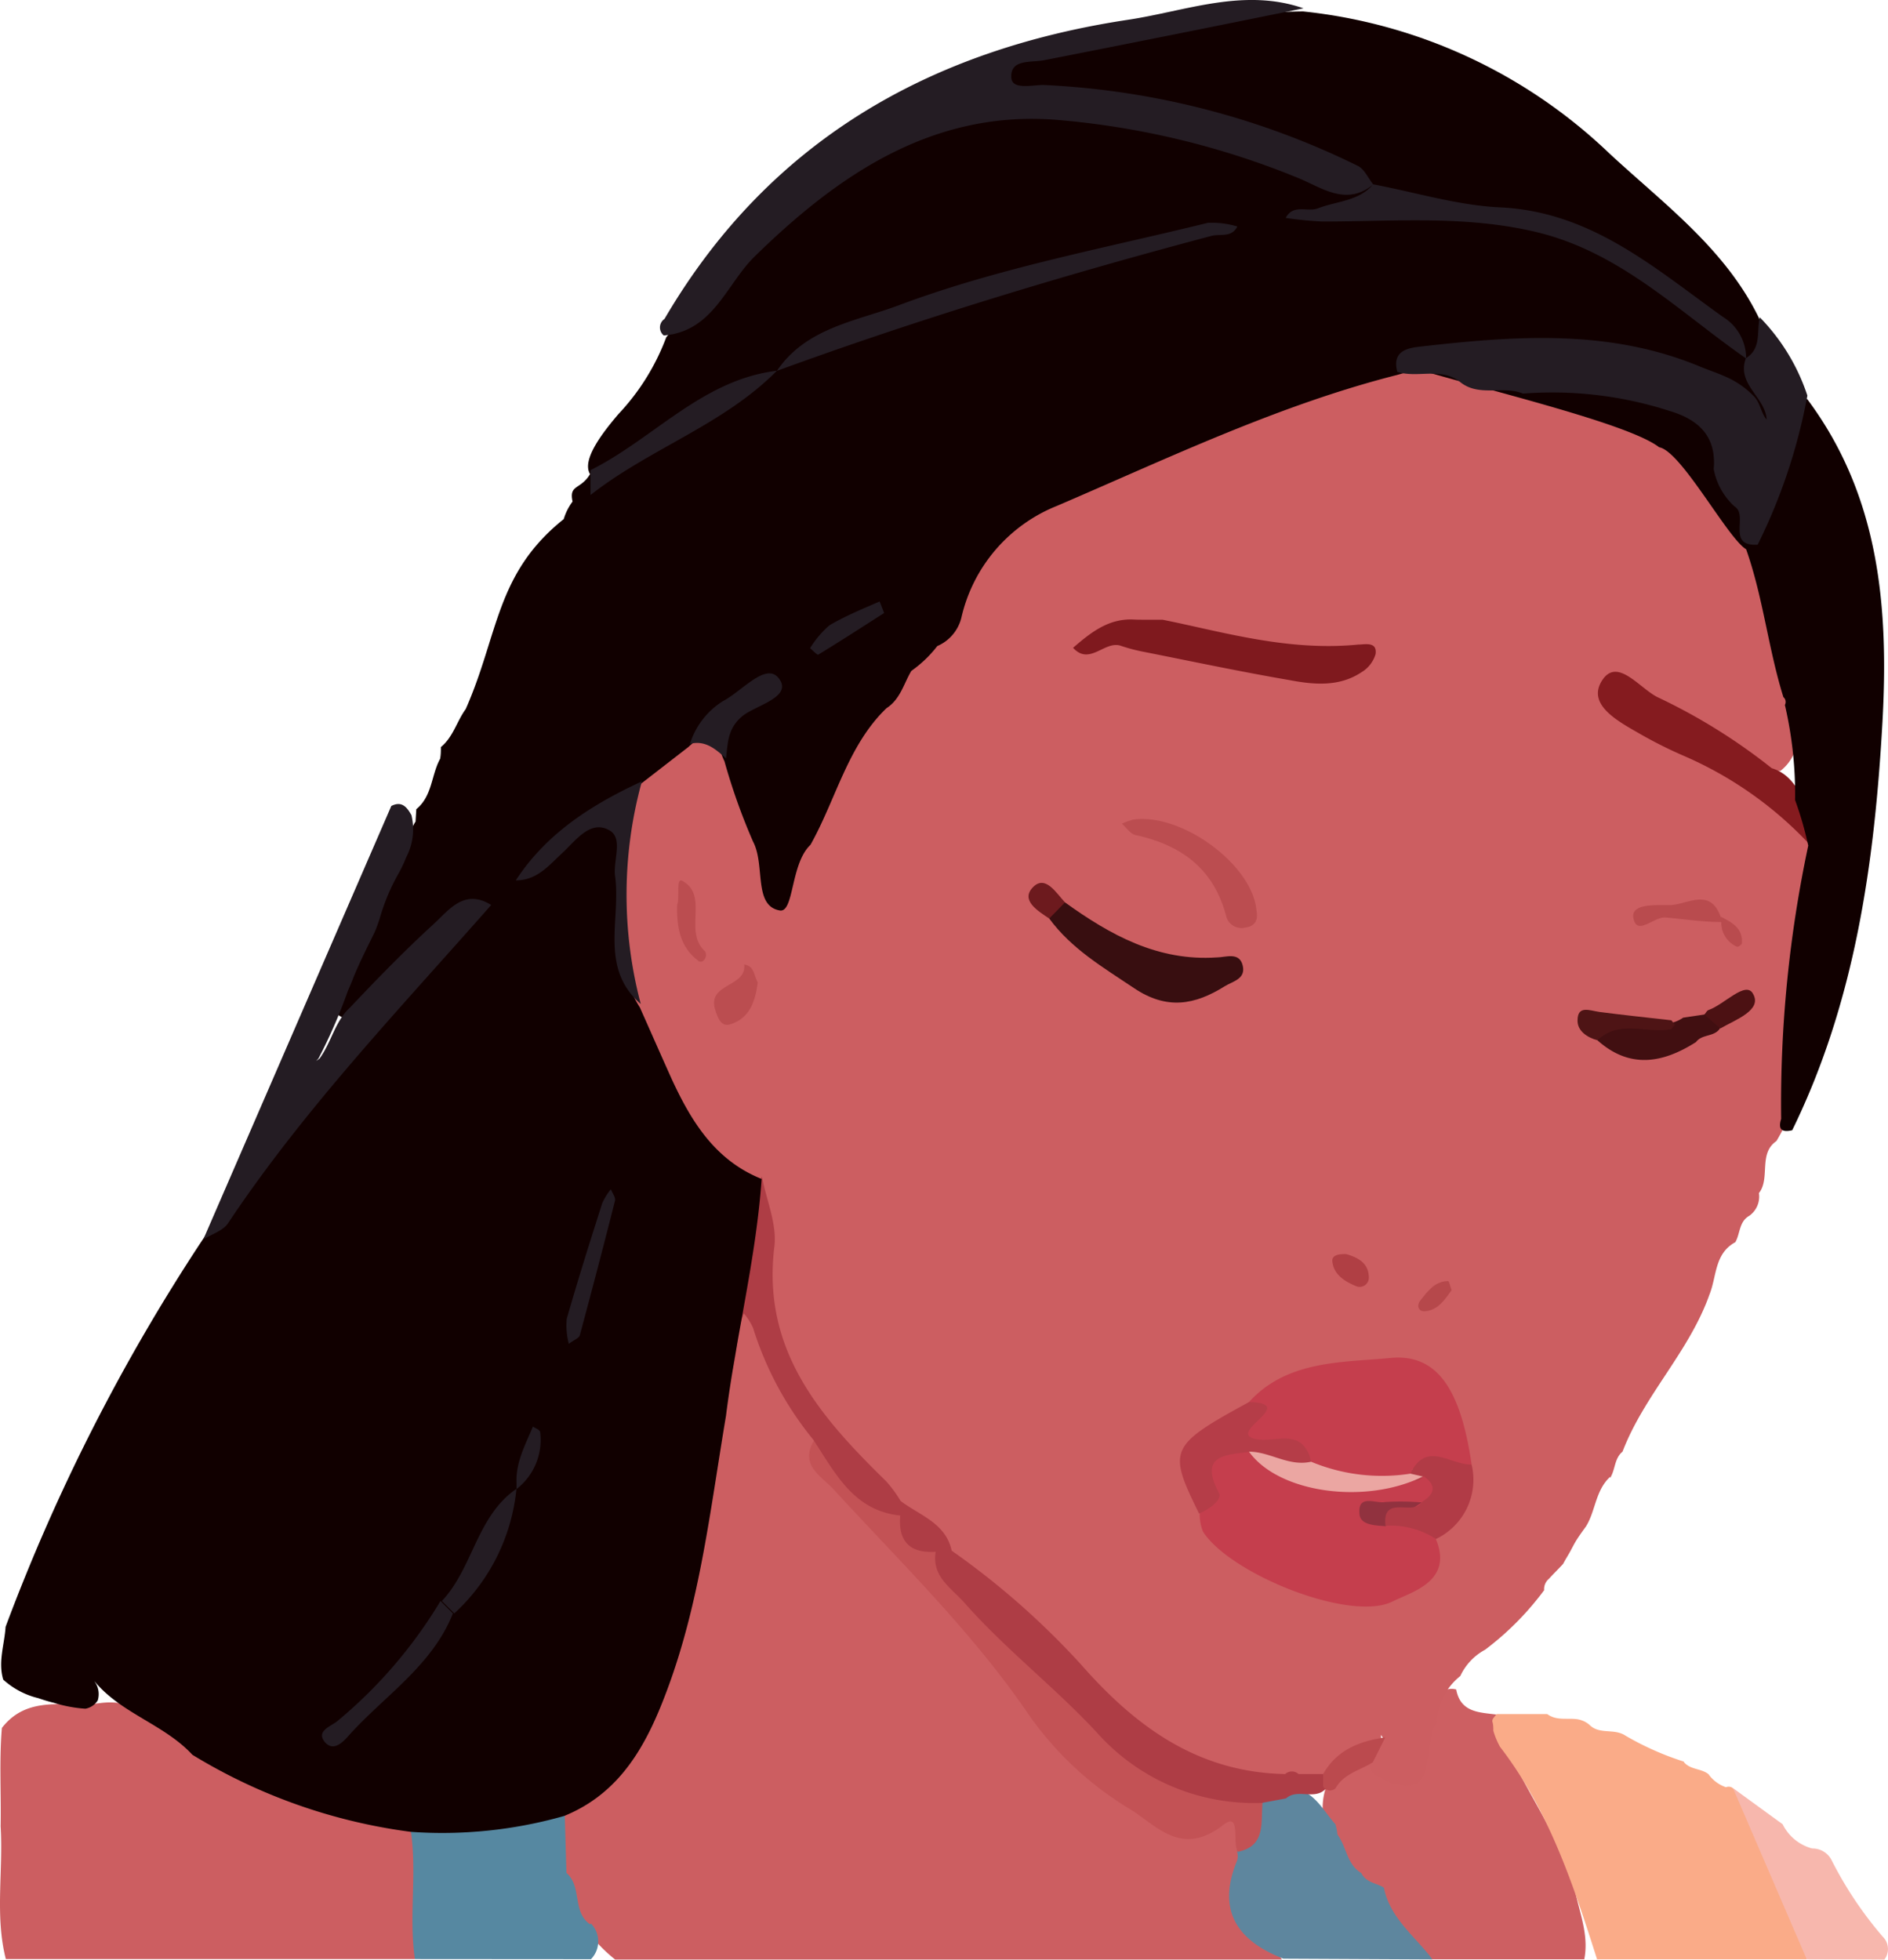 <svg xmlns="http://www.w3.org/2000/svg" viewBox="0 0 151.98 157.74"><defs></defs><title>full_4</title><g id="poca"><g id="_4" data-name="4"><path id="shoulder_left" d="M120.46,138a5,5,0,0,1,.13.77c1.59,4.83,5.1,8.77,6.29,13.83.4,1.71,1,3.32.65,5.1H115.31c-2.37-.59-3.64-2.33-4.56-4.41a8,8,0,0,0-1.35-2,5.66,5.66,0,0,1-.69-1,28.14,28.14,0,0,0-1.75-2.6,5.65,5.65,0,0,1-.42-1.3,5.29,5.29,0,0,1,.3-2.81c.87-1.33,1.94-2.23,3.67-1.75,1.5,1,3.06,2.4,3.48-.9.14-1.13.44-2.24.67-3.35.88-.49,1.18-1.92,2.56-1.6C117.57,137.84,119.07,137.82,120.46,138Z" fill="#cd5f62"/><path id="shirt_dark_left" d="M145.44,157.7l-16.88,0c-1.91-6-3.88-12-7.81-17.1a6.15,6.15,0,0,1-.54-1.3c0-.23,0-.47-.07-.71s.21-.42.32-.63h4.09c.69.52,1.51.33,2.28.4a2,2,0,0,1,1.1.45c.81.84,2,.27,2.92.89a23.35,23.35,0,0,0,4.74,2.1l-.06,0c.53.68,1.48.51,2.07,1.06l-.07-.06a2.84,2.84,0,0,0,1.41,1.05.54.54,0,0,1,.56.08A20.31,20.31,0,0,1,145.44,157.7Z" fill="#faab88"/><path id="shirt_light_left" d="M145.44,157.7l-5.94-13.78,4,2.91a3.72,3.72,0,0,0,2.38,1.95,1.72,1.72,0,0,1,1.59,1,30.55,30.55,0,0,0,4.09,6.1l0,0a1.39,1.39,0,0,1,.13,1.84Z" fill="#f7b7ad"/><path id="shoulder_right" d="M15.53,139.85a67.45,67.45,0,0,0,17.33,6.42c2.78,3.68,2.25,7.52.54,11.41l-32.93,0C-.42,154.2.27,150.6.05,147c.05-2.64-.12-5.28.1-7.92,2.11-2.73,5.2-1.63,7.9-2C11,136.67,13.15,138.63,15.53,139.85Z" fill="#cc5e61"/><path id="neck" d="M99.57,151.2c.2-.43.41-.86.64-1.28a5.92,5.92,0,0,0,.27-1.38c-.13-1.53-.22-3.33-2.46-2.63-3.58,1.1-5.79-.85-8.35-2.87-6.8-5.37-10.76-13.18-17-19.09-2.66-2.54-6-4.81-6.91-8.83-1.18-3-3.84-5.32-4.37-8.7-.13-.81-.59-1.71-1.52-1.57s-.68,1.26-.92,2c-.76,2.27-.56,4.77-1.62,7-.65,3.54-1.17,7.1-2,10.61-1.75,7.62-2.5,15.77-10,20.64-1.32,1.48-1.18,3.2-.77,4.95.59,1.45,1.72,2.64,2.06,4.21a5.38,5.38,0,0,0,.66,1.14,12.31,12.31,0,0,0,2.24,2.32h45l8.68,0C101.73,155.65,99.89,153.78,99.57,151.2Z" fill="#cc5e61"/><path id="necklace_left" d="M111.4,151.93c.49,2.48,2.52,3.91,3.91,5.78l-12-.06c-3.73-1.45-5.38-3.89-3.73-7.89a1.21,1.21,0,0,0,0-.73c1.34-1.21.56-3.27,1.84-4.51a3.33,3.33,0,0,1,2.08-.59c2.14-.13,2.89,1.67,4,2.9a4.68,4.68,0,0,1,.16.83c.75,1,.75,2.39,1.92,3.1h0C110,151.56,110.8,151.55,111.4,151.93Z" fill="#5e869e"/><path id="necklace_right" d="M33.4,157.68c-.56-3.78.34-7.64-.54-11.41l12.57-1.21c.06,1.9.11,3.79.17,5.69,1.27,1.09.44,3.13,1.9,4.13l.07-.06a2.05,2.05,0,0,1,0,2.87Z" fill="#5688a1"/><path id="face" d="M137.61,104.19c-1.63,4.61-5.26,8.1-7,12.65-.67.55-.57,1.45-1,2.12v-.09c-1.19,1.09-1.17,2.77-1.95,4-.24.33-.48.66-.7,1s-.38.67-.56,1-.39.65-.57,1c-.37.41-.77.79-1.14,1.2a1.08,1.08,0,0,0-.39.92,23.44,23.44,0,0,1-4.75,4.79,4.62,4.62,0,0,0-2,2.12v0a5.08,5.08,0,0,0-1.91,3.78c-1.22,1.92.34,7.21-5,4.14a1.65,1.65,0,0,1-.13-2.2,10.72,10.72,0,0,0,.84-.67c-.34-.57.26.2-.18-.3,0,0,0,0,0,0,0,.23,0,.35.09.35a9.15,9.15,0,0,1-1,.67,14.19,14.19,0,0,1-3.57,2.64,2.9,2.9,0,0,1-2,0,1,1,0,0,0-1.8,0,15.57,15.57,0,0,1-13.4-5.3c-4.21-4.5-9-8.38-13.43-12.67-1.29-1.64-3.06-2.79-4.56-4.22-1.18-1.14-2.38-2.27-3.46-3.5-4-4.48-7.51-9.09-7-15.66A13,13,0,0,0,60,95.76c-5.55-3.7-7.72-9.52-9.77-15.43-1.4-5.69-1.84-11.36.26-17a8.3,8.3,0,0,1,4.91-4.07A3.61,3.61,0,0,1,59,60.46a34.43,34.43,0,0,1,3.51,8.48c.22.7,0,1.45.16,2.17a6,6,0,0,1,.77-2.29,7.9,7.9,0,0,1,1.14-1.56c2.69-2.86,3.75-6.66,5.72-9.93a8,8,0,0,1,.88-1,7.14,7.14,0,0,0,1.52-1.89,5.89,5.89,0,0,1,.67-1,20.06,20.06,0,0,0,1.57-1.62c.23-.31.48-.59.73-.88a7,7,0,0,0,1.13-2.81,13.56,13.56,0,0,1,8-8.93c9.08-4.07,18.06-8.37,27.82-10.62a8.92,8.92,0,0,1,5.16.84c5,2.44,10.46,3.53,15.53,5.74,1.68,1.73,4.37,2.3,5.46,4.71,0,.48-.16.76-.67.77a1.37,1.37,0,0,0,1.21-.17l.59.31a3.91,3.91,0,0,1,.64,1.21c1.42,4.53,2.08,9.26,3.78,13.71a7.25,7.25,0,0,1,.36,1.46c.11,1.79.27,3.59-1.36,4.89-4.32,0-6.85-3.7-10.53-5-.46-.16-1.25-.68-1.29-.58-.37.86.51,1,1,1.32,2.25,1.43,4.81,2.32,7,3.76,2.9,1.86,6.14,3.5,7,7.39-.79,6.67-1.43,13.35-2.09,20A19.53,19.53,0,0,1,143,91.84c-1.48,1-.47,3-1.41,4.19a1.9,1.9,0,0,1-.78,1.83c-.83.47-.72,1.43-1.12,2.12l0,0C138,100.9,138.2,102.73,137.61,104.19Z" fill="#cc5e61"/><path id="neck_shadow" d="M72.51,121.87a6.8,6.8,0,0,0,3,3c6.24,6.4,12.06,13.23,19.83,18,2,1.23,4.73.06,6.29,2.24-.15,1.58.29,3.48-2,3.94-.43-.77.27-3.28-1.17-2.16-3.46,2.69-5.45-.1-7.7-1.4a26.85,26.85,0,0,1-8.27-7.95c-4.49-6.45-10.06-11.86-15.31-17.58-1-1.14-2.91-2-1.61-4.08Z" fill="#c35255"/><path id="jawline" d="M106.53,142.79h-2a.8.8,0,0,0-1.08,0c-7-.14-12-3.77-16.45-8.84a63.3,63.3,0,0,0-10.39-9.14c-.49-2.24-2.59-2.84-4.11-4a10.35,10.35,0,0,0-1.17-1.59c-5.3-5.18-10-10.54-9-18.84.24-1.83-.64-3.79-1-5.69-2.52,6.13-3.45,12.6-4,19.15,1.59-2,1.86-4.41,2.14-6.82a7,7,0,0,1,.41-1.3,4.73,4.73,0,0,1,.74,1.16,26.77,26.77,0,0,0,4.85,9c1.77,2.69,3.25,5.72,7,6.1-.19,2.1.79,3.05,2.85,2.92-.33,2,1.25,2.9,2.32,4.11,3.3,3.74,7.26,6.78,10.65,10.43a16.91,16.91,0,0,0,13.29,5.67l1.94-.36c.92-.82,2.25.15,3.16-.73.06,0,.1-.15.13-.43A1,1,0,0,0,106.53,142.79Z" fill="#ae3d45"/><path id="chin" d="M106.51,143.79c0-.33,0-.66,0-1,1.1-1.95,2.93-2.65,5-2.95l0,0-1,2c-1,.64-2.34.91-3,2.09A.64.64,0,0,1,106.51,143.79Z" fill="#bb4a4e"/><path id="lips" d="M118.46,117.87c-.87-6-2.74-8.94-6.54-8.57s-8.3.15-11.38,3.55c-.89,1.48-1.47,2.86-.09,3.6-4.58-1.09-3.61,2.69-3.88,5.38a3.9,3.9,0,0,0,.27,1.45c2.19,3.41,11.89,7.33,15.28,5.61,1.55-.78,4.87-1.61,3.47-5a2.8,2.8,0,0,0-2.51-2l0,0s0-.06-.2,0c-.63.21-.27-.1.39-.16a3.91,3.91,0,0,0,2.1-.68c1-1.23.81-2.17-.72-2.75l-1,0C115,117.59,117.07,119,118.46,117.87Z" fill="#c53e4d"/><path id="lips_shadow3" d="M114.45,120.93l-2.92,1.91c-.83-.06-2-.09-2.09-.94-.19-1.69,1.3-.87,2-1A19.5,19.5,0,0,1,114.45,120.93Z" fill="#91323f"/><path id="lips_shadow_bottom" d="M113.54,118.61c1.26-2.7,3.25-.66,4.92-.74a5.28,5.28,0,0,1-2.87,6,6.62,6.62,0,0,0-4.06-1.06c-.3-2.58,2.29-.75,2.92-1.91,1-.63,1.27-1.31.14-2.09C114.12,119.36,113.76,119.29,113.54,118.61Z" fill="#b13b46"/><path id="lips_shadow_top" d="M100.54,112.85c4.14.1-2.12,2.55.68,3,1.46.24,3.38-.85,4.21,1.35a3.94,3.94,0,0,1,.1.47c-1.94,1.51-3.43.28-5-.81-2,.25-4,.31-2.41,3.3.3.55-.8,1.33-1.6,1.66C94,116.68,94.09,116.37,100.54,112.85Z" fill="#b53d48"/><path id="teeth" d="M113.54,118.61l1,.23c-4.66,2.3-11.63,1.32-14-2,1.7,0,3.19,1.22,5,.81A14.83,14.83,0,0,0,113.54,118.61Z" fill="#eba6a2"/><path id="nostril_left" d="M116.85,103.84c-.55.77-1.09,1.6-2.11,1.7-.57.06-.74-.46-.39-.89.58-.72,1.15-1.53,2.22-1.54C116.66,103.11,116.75,103.58,116.85,103.84Z" fill="#b6484b"/><path id="nostril_right" d="M108.37,100.94c.92.27,1.81.7,1.82,1.89a.74.74,0,0,1-1,.7c-.9-.37-1.82-.9-1.94-2C107.19,101,107.82,100.92,108.37,100.94Z" fill="#b03f44"/><path id="eye_left" d="M136.53,83.87c-2.67,1.7-5.33,2.19-7.94-.14,1-2.74,3.32-.72,4.9-1.36a2.77,2.77,0,0,0,2-.46l1.68-.25c1.11-.42,1.42.1,1.28,1.12l0,0C138,83.47,137,83.22,136.53,83.87Z" fill="#410f11"/><path id="eye_lashes_left" d="M138.48,82.78l-1.28-1.12c.11-.12.19-.31.32-.36,1.28-.44,3-2.39,3.59-1.32C141.89,81.31,139.7,82.07,138.48,82.78Z" fill="#4c1113"/><path id="eye_line_top_left" d="M134.53,82.84c-2,.38-4.17-.81-5.94.89-.85-.23-1.62-.77-1.6-1.6,0-1.26,1-.78,1.77-.68,1.92.25,3.85.45,5.78.67l.29.36Z" fill="#4e1415"/><path id="eye_lid_top_left" d="M138.53,73.85c-.86-2.5-2.72-1-4.16-1-1.11,0-3.07-.12-2.89,1,.25,1.57,1.67-.11,2.61,0,1.45.12,3,.37,4.47.36a2.1,2.1,0,0,0,1.29,2c.08,0,.36-.18.37-.29.09-1.21-.8-1.68-1.69-2.13Z" fill="#b94b4e"/><path id="brow_left" d="M145.44,64.84a2.52,2.52,0,0,1,.11,3,30.3,30.3,0,0,0-10-7A35.34,35.34,0,0,1,132,59.06c-1.74-1-4.27-2.33-3.05-4.27s3,.58,4.47,1.32a46.81,46.81,0,0,1,9.2,5.72C144.13,62.28,144.76,63.58,145.44,64.84Z" fill="#851b1f"/><path id="eye_right" d="M85.73,72.63c3.65,2.63,7.48,4.75,12.22,4.43.7,0,1.8-.47,2.08.63s-.77,1.28-1.44,1.69c-2.41,1.51-4.67,1.93-7.32.14-2.47-1.66-5-3.13-6.81-5.59C84.27,72.9,84.69,72.46,85.73,72.63Z" fill="#380e10"/><path id="eye_lashes_right" d="M85.73,72.63l-1.27,1.3c-.93-.62-2.32-1.47-1.32-2.51S85,71.85,85.73,72.63Z" fill="#6d1a1e"/><path id="eye_lid_top_right" d="M101.14,73.25c.15.77-.07,1.3-.9,1.41a1.27,1.27,0,0,1-1.54-.94c-1-3.81-3.62-5.71-7.3-6.51-.41-.09-.73-.6-1.09-.91a5.14,5.14,0,0,1,.9-.33C95.12,65.41,100.8,69.59,101.14,73.25Z" fill="#bb4d50"/><path id="brow_right" d="M93.58,49.88c4.61.91,10,2.57,15.75,2,.53,0,1.55-.27,1.4.77a2.53,2.53,0,0,1-1.14,1.46c-1.79,1.19-3.83,1-5.79.63-3.9-.67-7.77-1.49-11.65-2.26a13.88,13.88,0,0,1-1.92-.5c-1.31-.45-2.51,1.63-3.85.16,1.39-1.2,2.8-2.34,4.79-2.28C91.67,49.89,92.17,49.88,93.58,49.88Z" fill="#7f191e"/><path id="ear_curve_right" d="M61,79.08c-.2,1.45-.61,2.88-2.23,3.37-.74.22-1-.54-1.21-1.21-.62-2.13,2.55-1.76,2.35-3.61C60.73,77.75,60.68,78.51,61,79.08Zm-4.82-1.75c.46.34.86-.48.53-.8-1.69-1.61.37-4.45-1.78-5.63-.56-.3-.18,1.33-.42,1.91C54.45,74.64,54.77,76.27,56.21,77.33Z" fill="#bb4d50"/><path id="hair" d="M77.51,7.17c-2.06,3.33.63,1.47-3.67,3.12-8.63,3.3-14.6,9.88-20.21,16.86a18.32,18.32,0,0,1-3.85,6.18c-1.19,1.4-3,3.67-2.28,4.83-.78,1.29-1.71.81-1.41,2.21a4.46,4.46,0,0,0-.71,1.41c-5.49,4.39-5.22,9.24-7.89,15.29-.73,1-1,2.24-2,3.06,0,.31,0,.62-.06.94-.72,1.31-.62,3-1.92,4.06l-.06,1c-.67,1-.57,2.46-1.89,3.06,0,.31-.07.63-.09.94-.79,1.29-.67,3-2,4.06,0,.3-.05.61-.05.91-.76,1.3-.62,3-2,4l0,0c-.47,1.28-1.32,2.69,1,3,1.36-1.21,2.66-2.5,4.08-3.62,1.88-1.49,3.07-3.87,5.27-4.93l0,0c-8.3,7.9-15.21,16.94-21.58,26.41A154.52,154.52,0,0,0,.45,130.94c-.09,1.42-.62,2.81-.19,4.25a6.47,6.47,0,0,0,2.82,1.49c.41.14.82.27,1.24.37a11,11,0,0,0,2.55.48,1.47,1.47,0,0,0,1-.67,1.73,1.73,0,0,0-.27-1.54,1.37,1.37,0,0,1,.16.18c2.16,2.47,5.51,3.34,7.73,5.74a44.84,44.84,0,0,0,17.57,6.2,35.85,35.85,0,0,0,12.36-1.28c4.54-1.85,6.63-5.73,8.23-10,2.7-7.16,3.53-14.72,4.79-22.2.8-6.38,2.42-12.63,2.87-19.07-3.73-1.49-5.65-4.61-7.22-8-.87-1.93-1.72-3.87-2.58-5.8-1.59-2.45-1.51-5.19-1.62-8-.1-2.35,1.38-5.65-.82-6.84a2.92,2.92,0,0,0-1-.33,28.43,28.43,0,0,0,3.48-2.8l3.87-3a6.72,6.72,0,0,1,.78-.63c1.2-.87,2.18-2,3.4-2.86-.73,1-2.2,1.61-1.77,3.25a7.05,7.05,0,0,0,.49,1.4,49.43,49.43,0,0,0,2.3,6.46c1,1.89,0,5.17,2.15,5.54,1.16.2.85-3.76,2.47-5.28,2.06-3.67,3-8,6.12-11h0c1.12-.72,1.4-2,2-3h0a9.67,9.67,0,0,0,2.09-2v0a3.36,3.36,0,0,0,1.94-2.29,12.74,12.74,0,0,1,7.71-9c9-3.86,17.83-8.11,27.36-10.53q.84-.24,1.68-.45c6.13,1.82,17,4.39,19.42,6.27,1.78.31,5.5,7.31,7,8.21,1.37,3.87,1.78,8,3,11.9a.51.51,0,0,1,.12.63,31.74,31.74,0,0,1,.82,7.65,28.37,28.37,0,0,1,1.06,3.67,99.84,99.84,0,0,0-2.18,22c-.28.87.09,1.1.89.91,5.06-10.34,6.62-21.47,7.26-32.78.52-9.26-.22-18.28-6.07-26.09a12.27,12.27,0,0,0-2.35,3.6c.23-2.53-1.16-4.5-2.47-6.47a1.52,1.52,0,0,0,.78-.08c1.23-1,.65-2.22.25-3.39-2.7-5.69-7.75-9.35-12.16-13.45A41.93,41.93,0,0,0,104.9.92c-7.19.07-14.12,1.72-21,3.43-1.35.34-3.8-.44-5.16,1.36Z" fill="#110000"/><path id="hair_lines" d="M39.54,72.84c-7.32,8.32-15,16.34-21.18,25.61-.41.62-1.34.89-2,1.32L31.5,64.87c.85-.43,1.26.1,1.62.74A4.86,4.86,0,0,1,32.7,69a11.25,11.25,0,0,1-.57,1.22,16.5,16.5,0,0,0-1.54,3.62,10.63,10.63,0,0,1-.45,1.23c-.57,1.16-1.16,2.32-1.66,3.53-.15.4-.32.8-.49,1.19a42.75,42.75,0,0,1-2.35,5.4l-.19.2s.27-.18.28-.2c.95-1.3,1.24-3,2.44-4.09,2.17-2.29,4.37-4.56,6.7-6.69C36.14,73.25,37.36,71.49,39.54,72.84Zm71-58c-.41-.51-.71-1.23-1.24-1.49A63.87,63.87,0,0,0,84,6.84c-.92,0-2.53.41-2.59-.58-.1-1.54,1.58-1.2,2.67-1.42Q94.53,2.79,104.93.67c-4.82-1.67-9.47.22-14.11.92C74.83,4,61.87,11.35,53.49,25.67A.83.83,0,0,0,53.43,27c3.92-.31,5-4,7.21-6.25C67.51,14,75.18,8.8,85.22,9.66a65.58,65.58,0,0,1,19.29,4.67c1.86.76,3.81,2.26,5.94.59l.08-.07Zm30,14h0c-5.39-3.75-10.1-8.54-16.86-10.16-5.74-1.37-11.48-.85-17.24-.85a29.25,29.25,0,0,1-2.94-.29c.6-1.15,1.75-.45,2.59-.77,1.48-.58,3.22-.56,4.38-1.86l.08-.07h0c3.4.64,6.77,1.69,10.19,1.85,7.35.34,12.46,4.89,17.94,8.81a3.91,3.91,0,0,1,1.88,3.32Zm-93,9c5.08-2.54,9-7.28,15-8-4.31,4.36-10.26,6.27-15,10ZM99.6,18.23c-.45.92-1.38.57-2.09.76C85.7,22.12,74,25.66,62.54,29.85c2.34-3.47,6.4-4,9.84-5.29,8-3,16.51-4.57,24.83-6.62A7,7,0,0,1,99.6,18.23Zm42.06,7.31c-.27,1.13.16,2.51-1.12,3.29v0h0c-.78,2.1,1.58,3.14,1.67,4.94-.46-.54-.49-1.3-1-1.85a7.15,7.15,0,0,0-2.44-1.66c-.6-.27-1.23-.47-1.84-.72-7.3-3.07-14.87-2.52-22.45-1.66-1,.11-2.48.26-2,2.05,1.65.53,3.53-.41,5.06.82s3.44.26,5.06.93a30.7,30.7,0,0,1,11.81,1.4c2.35.7,3.77,2.06,3.54,4.68a5.43,5.43,0,0,0,1.67,3l0,0c1.17.69-.69,3.24,1.87,3.08a45.49,45.49,0,0,0,4-12A16.3,16.3,0,0,0,141.66,25.54ZM41.52,70.86c1.71,0,2.66-1.2,3.75-2.21S47.5,66,49,66.8c1.21.6.35,2.42.51,3.69C50,74,48.23,77.9,51.58,80.81a34.36,34.36,0,0,1,.09-17.92C47.66,64.75,44,67.05,41.52,70.86ZM62.67,54.57c1.2,1.5-1.7,2.16-2.82,3-1.29,1-1.25,2.2-1.41,3.47-.83-.74-1.65-1.48-2.9-1.17a6.28,6.28,0,0,1,2.64-3.43C59.7,55.66,61.64,53.29,62.67,54.57Zm8.14-6.16c.11.27.21.54.36.93-1.75,1.12-3.51,2.26-5.3,3.35-.08.05-.43-.33-.66-.52a7.83,7.83,0,0,1,1.56-1.84C68.05,49.57,69.46,49,70.81,48.41ZM27.19,138.5c-.56.47-1.82.82-1,1.76.72.77,1.5-.13,2-.7,2.86-3.14,6.61-5.53,8.27-9.7l-1-1A37.85,37.85,0,0,1,27.19,138.5Zm22-42.75c.11.3.38.63.32.88q-1.38,5.45-2.84,10.85c-.07.23-.47.37-.88.68a5.81,5.81,0,0,1-.17-2c.89-3.12,1.87-6.22,2.86-9.32A4.91,4.91,0,0,1,49.15,95.75Zm-7.62,24.11a15.68,15.68,0,0,1-5,10l-1-1C38.07,126.21,38.36,122.08,41.53,119.86Zm1.9-4.67a5,5,0,0,1-1.89,4.66v-.48c-.08-1.66.71-3.08,1.32-4.55C43.05,114.94,43.41,115.05,43.43,115.19Z" fill="#241c23"/></g></g></svg>
